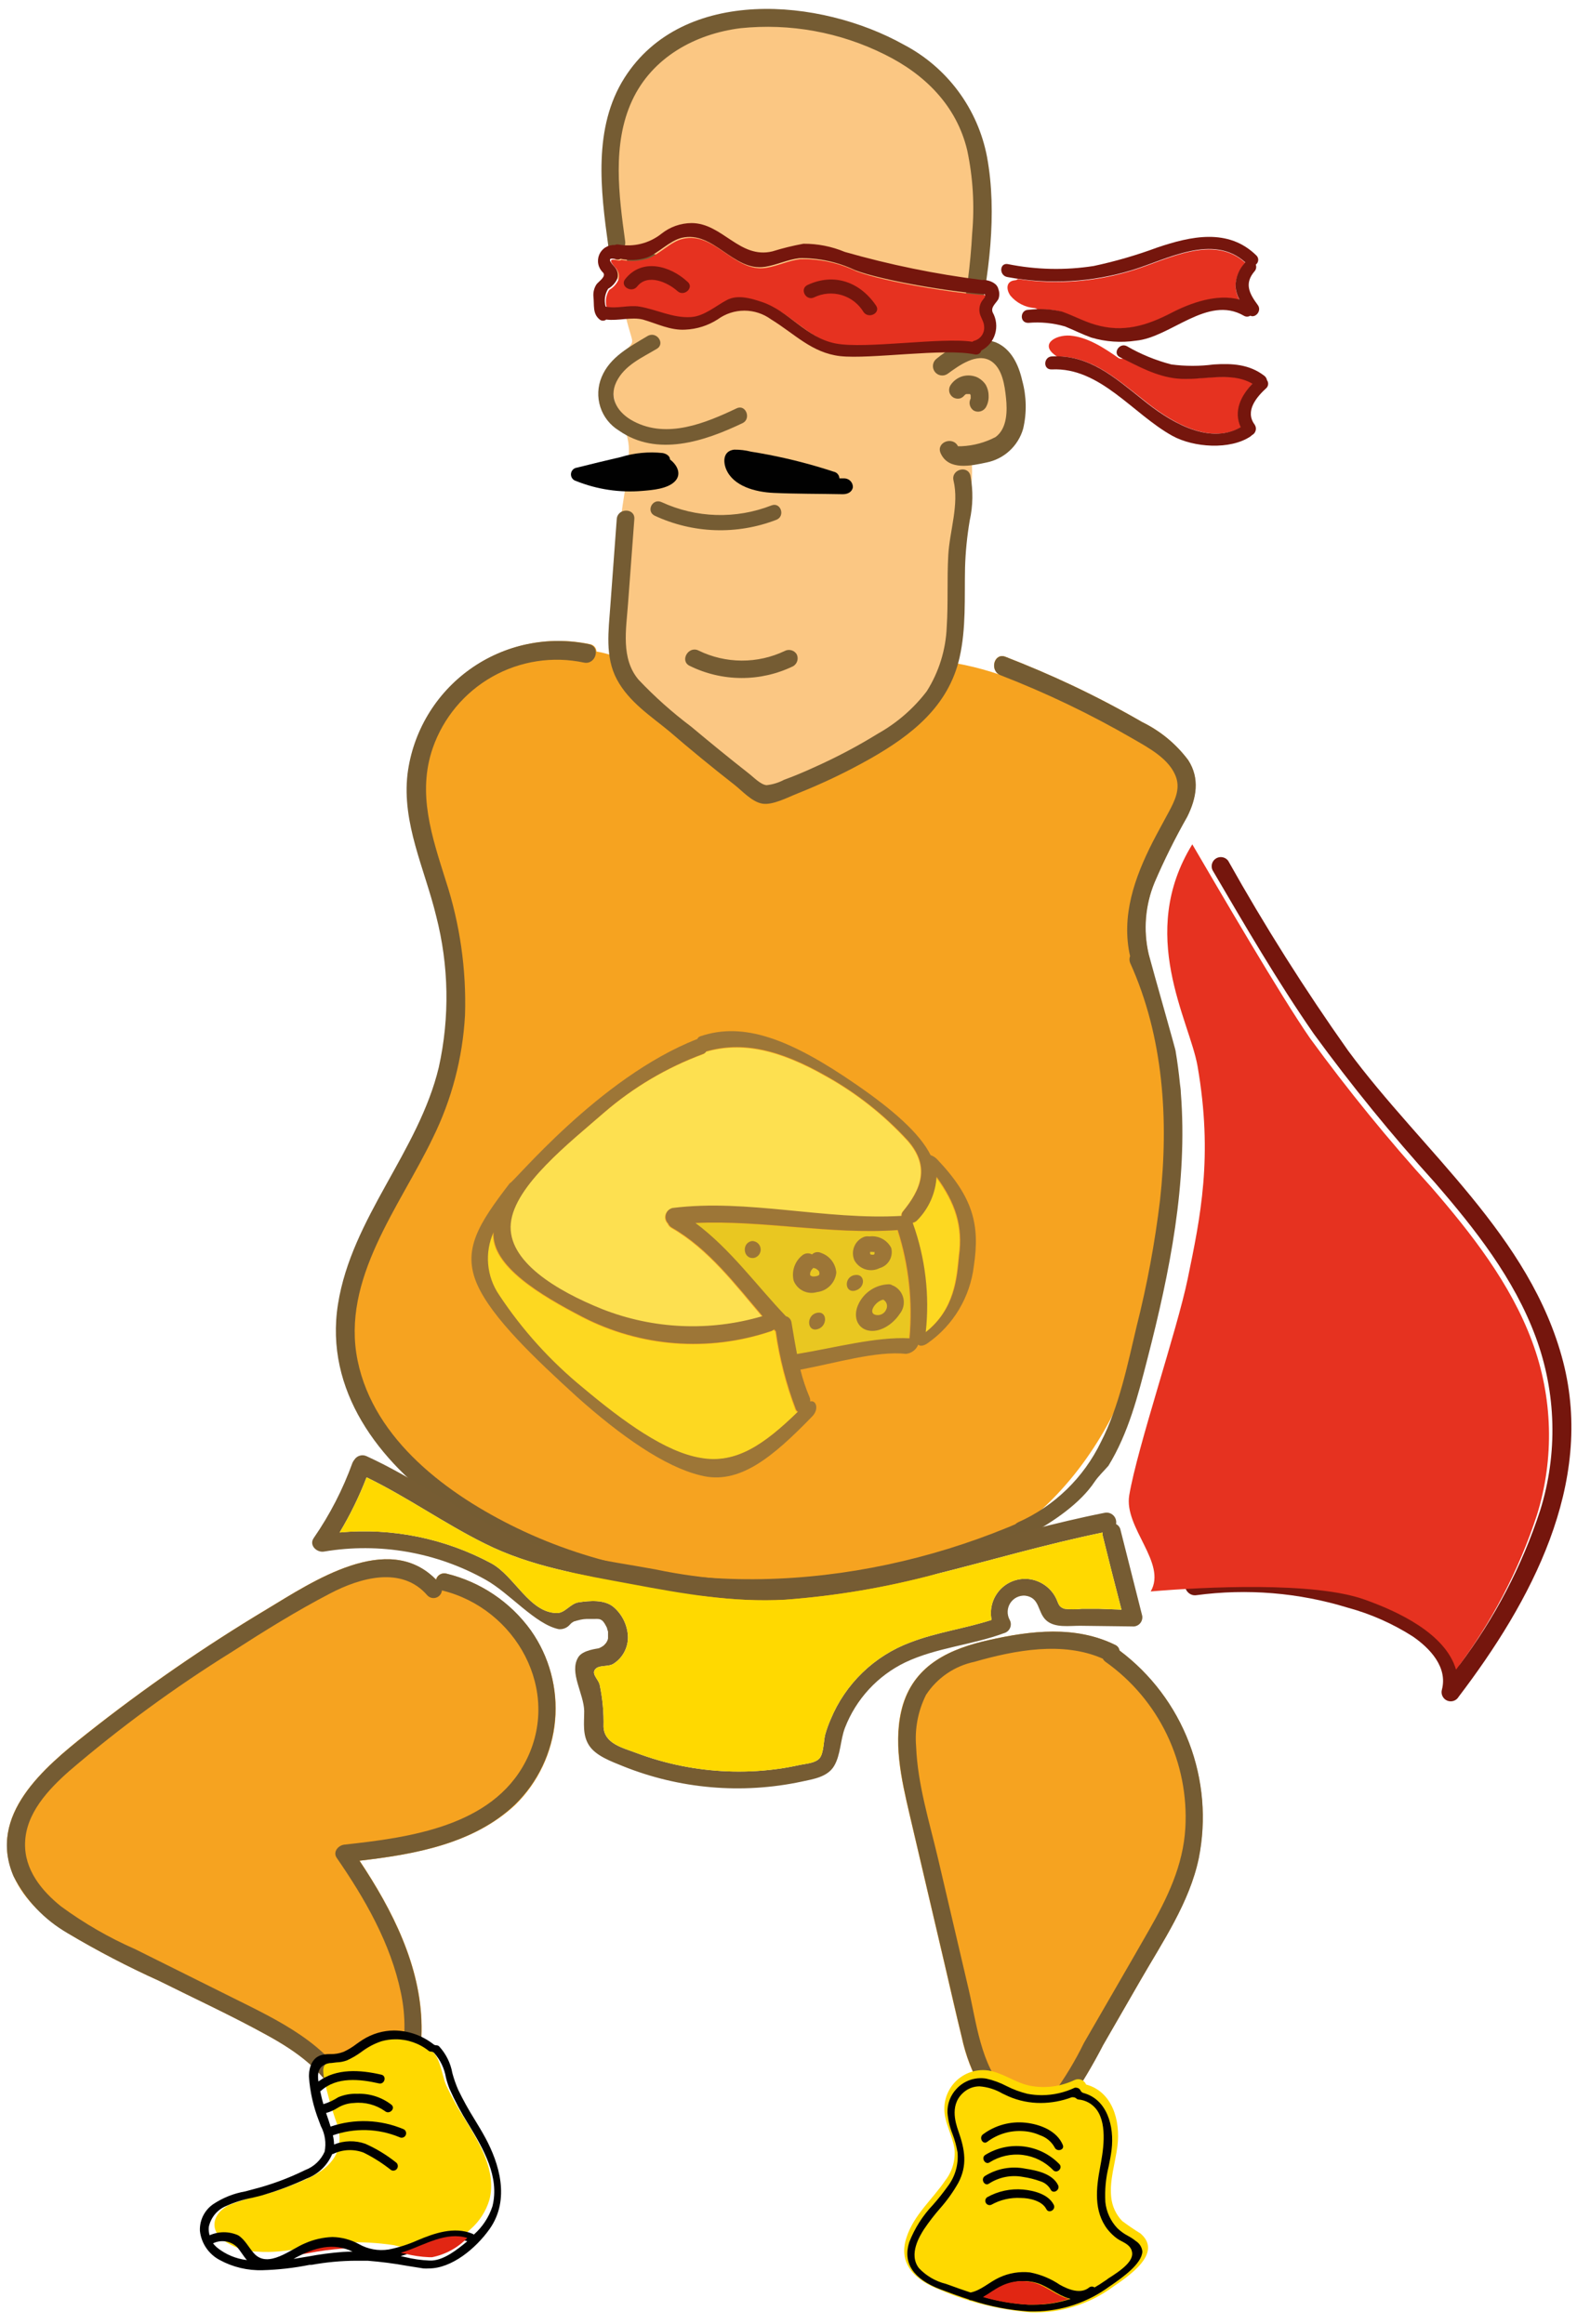 <svg width="133" height="196" viewBox="0 0 133 196" fill="none" xmlns="http://www.w3.org/2000/svg">
<path d="M28.931 189.624C27.943 189.697 26.959 189.829 25.987 190.019L24.758 190.22L24.966 190.104C26.512 189.283 28.112 188.81 29.735 189.608L28.931 189.624Z" fill="#E12613"/>
<path d="M96.862 80.448C96.396 78.431 96.572 76.318 97.364 74.405C98.172 72.508 99.091 70.661 100.115 68.873C100.888 67.324 101.197 65.658 100.2 64.1C99.183 62.742 97.859 61.645 96.336 60.901C94.409 59.785 92.441 58.752 90.432 57.801C88.577 56.926 86.699 56.128 84.79 55.384C83.863 55.028 83.446 56.469 84.296 56.887C82.389 56.238 80.412 55.817 78.407 55.632C76.004 55.469 73.77 56.128 71.452 56.694C66.594 57.6 61.625 57.749 56.722 57.135C55.421 56.838 54.158 56.394 52.958 55.81C52.12 55.398 51.227 55.106 50.307 54.943C50.3 54.789 50.24 54.644 50.137 54.531C50.034 54.418 49.895 54.344 49.743 54.323C48.015 53.959 46.23 53.958 44.502 54.32C42.773 54.682 41.138 55.399 39.699 56.426C38.261 57.453 37.05 58.768 36.144 60.288C35.238 61.807 34.656 63.498 34.434 65.255C33.931 69.431 35.887 73.274 36.845 77.241C37.923 81.417 38 85.79 37.069 90.002C35.369 97.106 29.727 102.685 28.568 109.968C27.409 117.251 32.03 123.271 37.68 127.222C49.952 135.807 67.047 138 80.393 132.134C105.517 121.163 97.395 82.478 96.862 80.448Z" fill="#F6A320"/>
<path d="M44.758 137.495C43.029 135.097 40.502 133.399 37.633 132.706C37.45 132.659 37.255 132.686 37.092 132.782C36.928 132.878 36.809 133.035 36.76 133.218C32.718 129.073 26.327 133.404 22.501 135.705C17.214 138.875 12.136 142.385 7.3 146.211C3.714 149.055 -1.085 153.076 1.156 158.228C2.053 160.297 3.861 161.823 5.708 163.024C8.206 164.513 10.786 165.858 13.436 167.053C16.466 168.564 19.549 169.989 22.517 171.624C24.99 172.98 27.517 174.723 28.614 177.435C28.66 177.544 28.729 177.641 28.817 177.719C28.906 177.797 29.011 177.853 29.124 177.884C29.398 178.183 29.73 178.422 30.099 178.587C30.469 178.751 30.868 178.838 31.272 178.842C31.676 178.845 32.077 178.766 32.45 178.608C32.822 178.45 33.158 178.217 33.437 177.923C35.183 176.242 35.585 173.166 35.562 170.865C35.508 165.798 33.089 161.056 30.33 156.919C34.967 156.384 39.944 155.501 43.468 152.2C45.395 150.305 46.584 147.782 46.821 145.086C47.058 142.39 46.326 139.698 44.758 137.495Z" fill="#F6A320"/>
<path d="M94.404 139.191C94.388 139.087 94.345 138.989 94.28 138.906C94.215 138.824 94.13 138.759 94.034 138.718C90.68 137.068 86.931 137.517 83.4 138.308C80.177 139.028 77.217 140.33 76.151 143.731C75.246 146.745 76.011 150.046 76.707 153.029L79.651 165.604C80.13 167.664 80.594 169.725 81.104 171.802C81.427 173.326 81.985 174.789 82.758 176.141C83.517 177.477 84.751 178.479 86.213 178.945C86.937 179.112 87.696 179.053 88.386 178.776C89.077 178.499 89.666 178.017 90.077 177.396C91.163 175.818 92.146 174.172 93.021 172.468C94.08 170.647 95.131 168.819 96.182 166.998C98.06 163.736 100.316 160.443 101.089 156.709C101.741 153.454 101.459 150.081 100.276 146.98C99.093 143.879 97.057 141.179 94.404 139.191V139.191Z" fill="#F6A320"/>
<path d="M92.309 124.974C92.642 124.478 93.082 124.075 93.484 123.61C95.177 120.844 95.973 117.699 96.776 114.576C98.654 107.286 100.185 99.731 99.589 92.162C99.589 91.906 99.543 91.658 99.512 91.387C99.419 90.465 99.303 89.558 99.149 88.652C99.234 88.807 97.24 81.842 96.877 80.455C96.411 78.437 96.587 76.324 97.379 74.411C98.194 72.518 99.112 70.671 100.13 68.879C100.903 67.33 101.22 65.664 100.215 64.107C99.199 62.748 97.874 61.651 96.351 60.907C94.419 59.791 92.449 58.758 90.439 57.808C88.592 56.932 86.707 56.134 84.798 55.391C83.847 55.019 83.43 56.56 84.373 56.94C88.231 58.434 91.967 60.226 95.548 62.301C96.885 63.076 98.685 64.022 99.203 65.594C99.528 66.594 99.072 67.531 98.608 68.407C98.144 69.282 97.673 70.119 97.225 70.987C95.679 74.024 94.543 77.255 95.308 80.633C95.239 80.812 95.239 81.011 95.308 81.191C98.136 87.436 98.577 94.455 97.835 101.204C97.404 104.796 96.743 108.357 95.857 111.865C95.084 115.126 94.388 118.613 92.843 121.619C91.39 124.62 88.927 127.011 85.887 128.368C85.79 128.411 85.701 128.472 85.625 128.546C85.4 128.639 85.184 128.739 84.96 128.825C71.984 134.14 56.466 135.085 43.622 128.879C37.81 126.066 31.535 121.464 30.16 114.739C28.753 107.867 33.715 101.777 36.505 95.958C38.096 92.735 39.018 89.221 39.217 85.63C39.342 81.767 38.79 77.913 37.587 74.241C36.427 70.545 35.175 66.919 36.497 63.084C37.386 60.533 39.172 58.394 41.52 57.067C43.869 55.741 46.619 55.318 49.256 55.879C50.253 56.08 50.686 54.546 49.681 54.329C47.953 53.966 46.168 53.966 44.44 54.328C42.712 54.691 41.077 55.408 39.639 56.435C38.201 57.462 36.991 58.776 36.084 60.295C35.177 61.815 34.594 63.505 34.371 65.261C33.877 69.437 35.824 73.28 36.783 77.247C37.861 81.423 37.938 85.796 37.007 90.008C35.307 97.113 29.665 102.691 28.506 109.974C27.347 117.257 31.96 123.277 37.61 127.229C49.89 135.813 66.374 136.433 80.331 132.141C83.391 131.234 89.921 128.546 92.309 124.974Z" fill="#755C33"/>
<path d="M44.774 137.495C43.046 135.099 40.522 133.401 37.656 132.706C37.565 132.682 37.47 132.676 37.377 132.688C37.284 132.701 37.194 132.732 37.113 132.779C37.032 132.827 36.961 132.89 36.904 132.965C36.847 133.041 36.806 133.127 36.783 133.218C32.733 129.073 26.342 133.404 22.517 135.705C17.23 138.873 12.155 142.383 7.323 146.211C3.729 149.055 -1.07 153.076 1.141 158.228C2.162 160.235 3.743 161.902 5.692 163.024C8.191 164.511 10.771 165.856 13.421 167.053C16.45 168.564 19.541 169.989 22.501 171.624C24.974 172.98 27.501 174.723 28.606 177.435C28.651 177.543 28.719 177.639 28.806 177.717C28.893 177.795 28.997 177.852 29.109 177.884C29.383 178.183 29.715 178.422 30.085 178.587C30.456 178.752 30.855 178.839 31.26 178.842C31.665 178.846 32.067 178.766 32.44 178.608C32.813 178.45 33.149 178.217 33.429 177.923C35.175 176.242 35.577 173.166 35.546 170.865C35.492 165.798 33.073 161.056 30.314 156.919C34.951 156.384 39.928 155.501 43.413 152.2C45.352 150.314 46.554 147.796 46.803 145.099C47.052 142.403 46.333 139.706 44.774 137.495V137.495ZM29.039 155.563C28.537 155.617 28.05 156.167 28.398 156.678C30.778 160.126 32.942 163.884 33.807 168.037C34.238 170.049 34.212 172.133 33.73 174.134C33.555 175.153 33.1 176.103 32.416 176.877C31.875 177.388 30.554 177.745 30.175 176.815C30.136 176.714 30.075 176.623 29.998 176.547C29.921 176.471 29.828 176.412 29.727 176.374C27.748 172.368 23.459 170.384 19.619 168.471L11.419 164.388C9.201 163.415 7.097 162.202 5.144 160.769C3.498 159.445 2.052 157.67 2.114 155.431C2.176 152.921 4.077 150.914 5.847 149.349C10.145 145.668 14.715 142.319 19.518 139.331C22.238 137.58 25.005 135.852 27.872 134.365C30.384 133.055 33.892 132.04 36.049 134.551C36.143 134.649 36.263 134.718 36.396 134.75C36.528 134.782 36.667 134.775 36.796 134.73C36.924 134.686 37.037 134.605 37.121 134.497C37.205 134.39 37.257 134.26 37.27 134.124C43.506 135.635 47.417 142.593 44.325 148.559C41.481 154.036 34.511 154.966 29.039 155.563Z" fill="#755C33"/>
<path d="M94.42 139.191C94.403 139.088 94.361 138.991 94.298 138.909C94.234 138.826 94.151 138.761 94.056 138.718C90.695 137.068 86.947 137.517 83.415 138.308C80.2 139.028 77.232 140.33 76.174 143.731C75.262 146.745 76.027 150.046 76.722 153.029L79.667 165.604C80.154 167.664 80.609 169.725 81.12 171.802C81.445 173.326 82.006 174.79 82.781 176.141C83.535 177.478 84.767 178.481 86.228 178.945C86.953 179.11 87.71 179.049 88.4 178.772C89.09 178.496 89.68 178.016 90.092 177.396C91.175 175.817 92.159 174.171 93.037 172.468L96.189 166.998C98.067 163.736 100.324 160.443 101.105 156.709C101.755 153.454 101.473 150.081 100.29 146.98C99.107 143.88 97.071 141.179 94.42 139.191V139.191ZM96.893 162.791C95.077 165.968 93.237 169.129 91.414 172.29C90.669 173.819 89.787 175.276 88.778 176.644C87.573 178.039 85.973 177.558 84.814 176.357C82.712 174.18 82.348 170.531 81.684 167.726L79.118 156.763C78.392 153.664 77.387 150.487 77.263 147.287C77.136 145.787 77.425 144.28 78.098 142.933C78.563 142.222 79.164 141.61 79.865 141.131C80.567 140.652 81.355 140.317 82.186 140.144C85.579 139.168 89.651 138.393 93.005 139.88C93.063 139.989 93.145 140.082 93.245 140.152C95.457 141.722 97.234 143.83 98.41 146.277C99.586 148.725 100.122 151.432 99.969 154.144C99.791 157.321 98.446 160.079 96.893 162.791Z" fill="#755C33"/>
<path d="M37.624 175.84C37.253 174.941 37.168 173.624 36.426 172.958C36.267 172.953 36.113 172.899 35.986 172.803C35.484 172.397 34.893 172.115 34.262 171.981C33.631 171.846 32.977 171.862 32.354 172.028C31.264 172.338 30.499 173.221 29.463 173.64C28.959 173.78 28.441 173.864 27.918 173.888C27.083 174.027 27.238 174.662 27.354 175.391C27.627 176.658 27.985 177.906 28.428 179.125C29.123 181.302 28.011 182.736 26.109 183.642C24.959 184.182 23.771 184.635 22.554 184.998C21.456 185.228 20.379 185.547 19.332 185.951C18.103 186.548 17.57 187.826 18.721 188.833C19.586 189.496 20.639 189.865 21.727 189.887C24.208 190.073 26.619 189.236 29.077 189.112C30.454 189.059 31.833 189.134 33.196 189.337C34.306 189.61 35.44 189.779 36.581 189.84C37.64 189.778 38.899 188.702 39.672 188.004C40.435 187.341 40.993 186.472 41.28 185.502C41.89 183.123 40.461 180.791 39.286 178.838C38.66 177.881 38.105 176.879 37.624 175.84V175.84Z" fill="#FFD900"/>
<path d="M96.182 188.352C95.65 188.027 95.134 187.675 94.636 187.298C94.116 186.754 93.792 186.05 93.717 185.299C93.562 183.85 94.064 182.409 94.242 180.984C94.513 178.83 93.809 176.389 91.599 175.793C91.562 175.702 91.507 175.619 91.438 175.551C91.368 175.482 91.285 175.428 91.194 175.392C91.103 175.357 91.005 175.34 90.908 175.344C90.81 175.347 90.714 175.371 90.626 175.413C89.452 175.972 88.13 176.14 86.854 175.893C85.633 175.645 84.613 174.824 83.384 174.615C82.921 174.544 82.447 174.576 81.997 174.706C81.546 174.836 81.129 175.062 80.774 175.369C80.418 175.676 80.134 176.056 79.939 176.483C79.743 176.911 79.643 177.376 79.644 177.846C79.644 179.039 80.332 180.069 80.502 181.232C80.588 182.179 80.311 183.123 79.729 183.874C78.639 185.485 77.063 186.787 76.452 188.693C75.679 191.017 77.333 192.358 79.288 193.109C81.714 194.152 84.293 194.793 86.924 195.007C89.418 195.089 91.868 194.328 93.879 192.846C95.115 191.986 98.137 190.025 96.182 188.352Z" fill="#FFD900"/>
<path d="M40.941 180.301C40.647 179.759 40.33 179.232 40.006 178.705C39.508 177.909 39.054 177.087 38.645 176.242C38.446 175.784 38.281 175.313 38.151 174.831C38.002 173.985 37.613 173.2 37.03 172.569C36.966 172.513 36.884 172.482 36.798 172.484C36.715 172.486 36.633 172.458 36.566 172.406C35.618 171.66 34.45 171.248 33.243 171.236C32.307 171.241 31.392 171.51 30.6 172.011C30.423 172.12 30.253 172.244 30.075 172.368C29.738 172.63 29.372 172.853 28.985 173.034C28.621 173.174 28.232 173.24 27.841 173.228C27.608 173.222 27.374 173.246 27.146 173.297C26.11 173.569 26.049 174.769 26.056 175.134C26.145 176.42 26.432 177.685 26.906 178.884L27.061 179.302C27.412 179.962 27.524 180.723 27.378 181.456C27.221 181.811 26.996 182.13 26.714 182.396C26.433 182.662 26.102 182.87 25.739 183.005C24.312 183.709 22.815 184.259 21.273 184.648L20.701 184.803C19.726 184.97 18.797 185.339 17.973 185.888C17.613 186.138 17.323 186.475 17.128 186.868C16.934 187.261 16.841 187.696 16.86 188.134C16.916 188.647 17.096 189.137 17.384 189.564C17.672 189.991 18.06 190.34 18.514 190.583C19.63 191.194 20.89 191.493 22.161 191.451C23.488 191.413 24.809 191.263 26.11 191.001H26.28C27.507 190.778 28.751 190.661 29.998 190.653C30.33 190.653 30.662 190.653 31.002 190.653C32.122 190.741 33.236 190.886 34.341 191.086L35.709 191.303C35.863 191.315 36.018 191.315 36.172 191.303C38.089 191.303 40.121 189.63 41.296 187.972C43.058 185.469 42.077 182.409 40.941 180.301ZM18.297 189.537C18.177 189.43 18.066 189.314 17.965 189.188C18.292 189.027 18.66 188.97 19.02 189.024C19.381 189.078 19.716 189.24 19.982 189.49C20.299 189.839 20.523 190.265 20.824 190.598C19.899 190.49 19.023 190.122 18.297 189.537V189.537ZM28.931 189.909C27.943 189.983 26.96 190.113 25.987 190.296L24.758 190.498L24.966 190.381C26.512 189.56 28.112 189.095 29.735 189.885C29.464 189.885 29.202 189.893 28.931 189.909ZM36.435 190.637H36.211C35.518 190.608 34.829 190.509 34.155 190.343L33.792 190.265L34.209 190.133C35.863 189.56 37.633 188.468 39.41 189.01C38.529 189.754 37.455 190.575 36.435 190.637ZM39.959 188.452C39.927 188.418 39.887 188.391 39.843 188.375C38.298 187.747 36.636 188.328 35.206 188.933C34.426 189.282 33.61 189.542 32.772 189.707C31.91 189.843 31.027 189.682 30.268 189.25C29.583 188.874 28.816 188.669 28.035 188.654C27.235 188.682 26.448 188.863 25.716 189.188C24.526 189.676 22.625 191.327 21.442 190.056C20.971 189.545 20.67 188.871 20.082 188.506C19.704 188.338 19.295 188.251 18.881 188.251C18.467 188.251 18.057 188.338 17.679 188.506C17.609 188.281 17.586 188.044 17.609 187.809C17.69 187.419 17.865 187.053 18.118 186.746C18.371 186.438 18.695 186.197 19.062 186.043C19.758 185.73 20.486 185.499 21.234 185.353C21.605 185.268 22.007 185.175 22.339 185.066C23.537 184.708 24.707 184.263 25.84 183.734C26.325 183.555 26.769 183.279 27.144 182.922C27.519 182.565 27.817 182.134 28.019 181.657H28.073C28.474 181.462 28.91 181.35 29.355 181.328C29.8 181.307 30.245 181.377 30.662 181.533C31.485 181.94 32.262 182.433 32.981 183.005C33.024 183.03 33.071 183.047 33.121 183.053C33.17 183.06 33.22 183.056 33.269 183.043C33.316 183.03 33.362 183.008 33.401 182.978C33.441 182.947 33.474 182.909 33.498 182.866C33.55 182.778 33.565 182.674 33.54 182.576C33.516 182.477 33.453 182.392 33.367 182.339C32.583 181.716 31.724 181.195 30.809 180.79C29.952 180.488 29.015 180.51 28.174 180.852C28.169 180.59 28.135 180.331 28.073 180.077C29.899 179.437 31.896 179.492 33.684 180.232C33.772 180.28 33.874 180.293 33.971 180.267C34.067 180.241 34.15 180.178 34.202 180.092C34.227 180.049 34.243 180.001 34.249 179.952C34.256 179.902 34.252 179.852 34.24 179.804C34.227 179.756 34.204 179.71 34.174 179.671C34.144 179.631 34.106 179.598 34.063 179.573C32.1 178.735 29.899 178.653 27.88 179.341C27.834 179.186 27.78 179.031 27.733 178.876L27.501 178.194C27.837 178.103 28.158 177.962 28.452 177.776C28.873 177.513 29.355 177.366 29.851 177.35C30.778 177.255 31.709 177.5 32.471 178.039C32.842 178.357 33.39 177.814 33.012 177.497C32.188 176.86 31.168 176.534 30.129 176.575C29.584 176.552 29.04 176.65 28.537 176.861C28.145 177.112 27.721 177.31 27.277 177.45C27.169 177.094 27.084 176.73 27.007 176.358C27.034 176.345 27.06 176.33 27.084 176.311C28.413 175.118 30.353 175.335 31.961 175.699C32.44 175.808 32.641 175.072 32.161 174.963C30.384 174.552 28.382 174.413 26.852 175.536C26.767 174.917 26.79 174.165 27.795 173.987C27.996 173.987 28.189 173.94 28.382 173.925C28.678 173.918 28.97 173.863 29.248 173.762C29.674 173.57 30.078 173.334 30.454 173.057C30.974 172.659 31.556 172.35 32.177 172.143C32.562 172.034 32.96 171.979 33.359 171.98C34.372 171.976 35.356 172.318 36.149 172.949C36.21 172.998 36.287 173.023 36.366 173.018C36.455 173.023 36.54 173.058 36.605 173.119C37.131 173.707 37.479 174.432 37.61 175.211C37.687 175.527 37.785 175.838 37.904 176.141C38.359 177.169 38.889 178.164 39.488 179.116L39.542 179.201C40.717 181.146 42.169 183.571 41.528 186.074C41.226 186.993 40.684 187.814 39.959 188.452V188.452Z" fill="#010101"/>
<path d="M95.795 188.995C95.595 188.833 95.38 188.691 95.153 188.569C94.82 188.396 94.513 188.177 94.242 187.918C93.665 187.313 93.306 186.534 93.222 185.702C93.164 184.686 93.26 183.667 93.507 182.68C93.6 182.223 93.693 181.75 93.747 181.301C93.994 179.294 93.361 177.04 91.367 176.505C91.317 176.49 91.271 176.465 91.231 176.432C91.191 176.399 91.159 176.358 91.135 176.311C91.106 176.243 91.06 176.183 91 176.139C90.94 176.095 90.869 176.069 90.795 176.064C90.744 176.054 90.691 176.054 90.64 176.064C89.772 176.473 88.825 176.687 87.866 176.691C87.456 176.691 87.047 176.652 86.645 176.575C86.031 176.424 85.438 176.203 84.875 175.916C84.34 175.636 83.771 175.428 83.183 175.296C82.728 175.22 82.26 175.257 81.823 175.406C81.386 175.555 80.993 175.81 80.679 176.149C80.422 176.416 80.222 176.732 80.089 177.078C79.957 177.424 79.894 177.793 79.906 178.163C79.955 178.781 80.099 179.387 80.331 179.961C80.522 180.462 80.665 180.981 80.756 181.51C80.85 182.546 80.549 183.579 79.914 184.4C79.528 184.938 79.115 185.455 78.677 185.95C77.815 186.856 77.138 187.922 76.683 189.088C76.127 190.831 77.008 192.187 79.303 193.062C80.076 193.349 80.849 193.643 81.699 193.914C81.766 193.969 81.852 193.996 81.938 193.992C83.519 194.516 85.161 194.831 86.823 194.929H87.271C89.539 194.906 91.742 194.169 93.569 192.822L93.755 192.698C94.643 192.078 96.297 190.924 96.344 189.878C96.326 189.698 96.267 189.525 96.172 189.372C96.077 189.219 95.948 189.09 95.795 188.995V188.995ZM87.194 194.356H86.753C85.478 194.285 84.216 194.069 82.989 193.713C83.499 193.426 83.971 193.054 84.535 192.799C85.46 192.333 86.529 192.244 87.518 192.551C88.438 192.861 89.18 193.543 90.115 193.822L90.293 193.868C89.3 194.197 88.262 194.362 87.217 194.356H87.194ZM93.422 192.194L93.129 192.388C92.865 192.575 92.591 192.748 92.309 192.907C92.245 192.858 92.166 192.832 92.085 192.832C92.004 192.832 91.926 192.858 91.861 192.907C91.135 193.504 90.099 193.078 89.388 192.683C88.626 192.166 87.766 191.81 86.861 191.637C85.975 191.543 85.08 191.693 84.272 192.071C83.445 192.45 82.727 193.163 81.853 193.333C81.243 193.132 80.648 192.923 80.084 192.714L79.775 192.605C78.906 192.392 78.117 191.932 77.502 191.28C76.591 190.103 77.595 188.53 77.92 188.011C78.334 187.397 78.785 186.81 79.272 186.252C79.862 185.588 80.38 184.863 80.818 184.09C81.591 182.626 81.397 181.324 80.818 179.697C80.578 178.992 80.045 177.373 81.397 176.35C81.748 176.088 82.174 175.947 82.611 175.947C83.286 175.999 83.941 176.203 84.527 176.544L85.053 176.792C85.912 177.163 86.838 177.353 87.773 177.35C88.665 177.346 89.55 177.184 90.385 176.869C90.426 176.862 90.468 176.862 90.509 176.869C90.599 176.869 90.686 176.899 90.756 176.954C90.807 177.01 90.875 177.045 90.949 177.055C91.254 177.081 91.549 177.172 91.816 177.321C92.082 177.471 92.314 177.676 92.495 177.923C93.453 179.24 92.997 181.619 92.781 182.765C92.456 184.493 92.209 186.469 93.415 188.018C93.649 188.312 93.922 188.573 94.226 188.793C94.333 188.864 94.444 188.929 94.558 188.987C94.898 189.165 95.331 189.382 95.447 189.816C95.718 190.637 94.597 191.443 93.399 192.194H93.422Z" fill="#010101"/>
<path d="M88.871 185.936C88.415 185.037 87.194 184.735 86.281 184.649C85.229 184.556 84.174 184.783 83.252 185.3C83.178 185.353 83.126 185.431 83.106 185.52C83.087 185.609 83.101 185.702 83.147 185.781C83.192 185.86 83.266 185.919 83.353 185.946C83.439 185.973 83.533 185.967 83.615 185.928C84.376 185.504 85.243 185.308 86.111 185.362C86.815 185.362 87.897 185.602 88.244 186.3C88.453 186.718 89.079 186.346 88.871 185.936Z" fill="#010101"/>
<path d="M89.234 184.277C88.755 183.308 87.441 183.037 86.475 182.89C85.296 182.651 84.07 182.876 83.052 183.518C82.673 183.789 83.052 184.416 83.415 184.145C84.264 183.597 85.29 183.397 86.282 183.587C86.778 183.658 87.265 183.78 87.735 183.951C88.106 184.061 88.419 184.311 88.608 184.649C88.809 185.067 89.435 184.695 89.234 184.277Z" fill="#010101"/>
<path d="M89.342 182.503C88.543 181.683 87.49 181.16 86.355 181.019C85.221 180.878 84.072 181.128 83.098 181.728C82.704 181.976 83.098 182.604 83.461 182.356C84.295 181.833 85.282 181.612 86.259 181.732C87.235 181.852 88.141 182.305 88.824 183.015C89.149 183.348 89.667 182.836 89.342 182.503Z" fill="#010101"/>
<path d="M89.635 180.89C89.133 179.689 87.719 179.147 86.505 179.015C85.222 178.874 83.932 179.225 82.897 179.999C82.533 180.278 82.897 180.906 83.26 180.627C84.111 179.982 85.162 179.661 86.227 179.72C86.739 179.742 87.243 179.86 87.711 180.069C88.232 180.243 88.67 180.605 88.94 181.084C89.118 181.51 89.813 181.324 89.635 180.89Z" fill="#010101"/>
<path d="M36.434 190.358H36.21C35.516 190.33 34.827 190.229 34.154 190.056L33.791 189.986L34.208 189.854C35.862 189.281 37.632 188.188 39.409 188.731C38.606 189.565 37.568 190.133 36.434 190.358Z" fill="#E12613"/>
<path d="M87.093 194.356H86.652C85.38 194.286 84.12 194.07 82.897 193.713C83.406 193.426 83.878 193.055 84.403 192.799C85.328 192.333 86.398 192.244 87.386 192.551C88.306 192.861 89.056 193.543 89.991 193.822L90.169 193.868C89.177 194.197 88.138 194.362 87.093 194.356Z" fill="#E12613"/>
<path d="M82.579 28.544C83.352 24.67 83.074 15.373 82.061 12.01C81.567 10.337 79.156 7.152 77.803 6.075C72.123 1.574 65.74 0.319 58.274 2.697C49.974 5.347 51.203 15.164 51.319 16.217C51.512 18.27 51.682 20.331 51.945 22.377C52.2 24.38 52.624 26.357 53.212 28.288C53.382 28.862 53.367 28.908 52.98 29.334C52.718 29.625 52.49 29.945 52.3 30.287C51.906 31.024 51.697 31.846 51.69 32.682C51.69 34.557 53.034 36.06 53.042 37.935C53.042 40.019 52.493 42.149 52.316 44.226C52.115 46.55 52.014 48.921 51.953 51.269C51.782 53.337 52.31 55.403 53.452 57.134C54.839 58.924 56.452 60.525 58.251 61.899C60.059 63.41 61.891 64.897 63.715 66.393C63.606 66.974 64.171 67.632 64.758 67.167C66.226 66.076 67.825 65.176 69.519 64.487C71.064 63.882 72.61 63.41 74.063 62.782C76.574 61.713 79.016 60.008 79.959 57.32C81.057 54.174 81.064 44.846 81.505 43.188C81.931 41.699 82.075 40.143 81.93 38.601C82.83 38.574 83.697 38.251 84.395 37.681C85.094 37.111 85.585 36.326 85.794 35.448C86.691 32.62 85.292 29.273 82.579 28.544Z" fill="#FBC783"/>
<path d="M67.186 55.165C67.081 55.002 66.918 54.885 66.731 54.836C66.543 54.787 66.344 54.811 66.173 54.902C65.038 55.441 63.797 55.717 62.541 55.71C61.285 55.704 60.046 55.414 58.916 54.863C58.066 54.437 57.317 55.715 58.144 56.142C59.504 56.817 61 57.171 62.517 57.178C64.035 57.185 65.534 56.843 66.9 56.18C67.066 56.078 67.189 55.917 67.242 55.729C67.295 55.541 67.275 55.34 67.186 55.165Z" fill="#755C33"/>
<path d="M62.13 34.434C59.487 35.689 56.273 37.021 53.444 35.534C52.161 34.867 51.295 33.628 51.983 32.21C52.671 30.792 54.147 30.165 55.376 29.428C56.149 28.994 55.376 27.879 54.603 28.344C53.104 29.242 51.435 30.11 50.739 31.799C50.403 32.599 50.364 33.493 50.629 34.319C50.894 35.145 51.446 35.848 52.184 36.301C55.415 38.571 59.418 37.215 62.633 35.681C63.375 35.317 62.903 34.069 62.13 34.434Z" fill="#755C33"/>
<path d="M65.067 42.622C63.582 43.203 61.996 43.478 60.402 43.43C58.809 43.382 57.241 43.012 55.794 42.344C55.021 41.995 54.464 43.118 55.214 43.49C56.813 44.235 58.544 44.65 60.306 44.71C62.068 44.77 63.824 44.474 65.469 43.839C66.258 43.537 65.848 42.32 65.067 42.622Z" fill="#755C33"/>
<path d="M71.644 25.865C71.352 25.261 70.913 24.741 70.369 24.35C69.825 23.96 69.192 23.712 68.528 23.629C67.864 23.546 67.19 23.63 66.567 23.874C65.944 24.119 65.391 24.515 64.959 25.028C64.826 25.19 64.763 25.399 64.783 25.608C64.803 25.817 64.906 26.01 65.067 26.144C65.23 26.277 65.438 26.341 65.646 26.32C65.855 26.3 66.047 26.197 66.18 26.035C66.451 25.731 66.79 25.498 67.17 25.353C67.282 25.307 67.398 25.27 67.517 25.245H67.718C67.839 25.237 67.961 25.237 68.082 25.245V25.245H68.282C68.384 25.258 68.485 25.279 68.584 25.307C68.584 25.307 68.692 25.307 68.715 25.307H68.793L69.109 25.454L69.279 25.547L69.558 25.756L69.697 25.888L69.766 25.958C69.712 25.903 69.851 26.058 69.844 26.058L69.936 26.182L70.029 26.306C70.029 26.306 70.153 26.523 70.083 26.391C70.118 26.49 70.173 26.581 70.244 26.657C70.315 26.734 70.4 26.796 70.496 26.838C70.591 26.881 70.694 26.904 70.799 26.906C70.903 26.908 71.007 26.888 71.103 26.849C71.205 26.822 71.3 26.775 71.382 26.71C71.465 26.646 71.534 26.565 71.585 26.473C71.635 26.381 71.666 26.28 71.677 26.175C71.687 26.07 71.676 25.965 71.644 25.865Z" fill="#755C33"/>
<path d="M57.077 22.873C56.708 22.298 56.178 21.845 55.555 21.569C54.931 21.294 54.24 21.208 53.568 21.323C53.465 21.332 53.364 21.363 53.272 21.412C53.181 21.461 53.1 21.529 53.035 21.61C52.969 21.689 52.919 21.78 52.888 21.879C52.858 21.977 52.847 22.081 52.857 22.183C52.864 22.288 52.892 22.39 52.939 22.484C52.986 22.577 53.052 22.66 53.132 22.728C53.212 22.795 53.305 22.845 53.405 22.876C53.506 22.906 53.611 22.915 53.715 22.904C53.868 22.875 54.023 22.862 54.179 22.865C54.364 22.88 54.547 22.911 54.727 22.958C54.833 22.995 54.936 23.039 55.036 23.09L55.191 23.183C55.227 23.201 55.261 23.225 55.291 23.252C55.354 23.297 55.413 23.346 55.469 23.4L55.531 23.454C55.626 23.57 55.714 23.691 55.794 23.818C55.916 23.989 56.1 24.104 56.307 24.138C56.513 24.172 56.725 24.122 56.895 24C57.065 23.878 57.18 23.693 57.214 23.486C57.248 23.279 57.199 23.066 57.077 22.896V22.873Z" fill="#755C33"/>
<path d="M86.212 32.1C85.918 30.791 85.3 29.419 83.978 28.869C83.844 28.823 83.707 28.785 83.569 28.753V28.668L83.314 28.606C82.874 28.525 82.424 28.525 81.984 28.606V28.683C80.894 28.981 79.879 29.509 79.009 30.233C78.839 30.355 78.724 30.54 78.69 30.747C78.656 30.954 78.706 31.166 78.828 31.337C78.949 31.508 79.134 31.622 79.341 31.657C79.547 31.691 79.759 31.641 79.929 31.519C80.864 30.837 82.402 29.691 83.592 30.457C84.542 31.077 84.736 32.519 84.844 33.557C84.952 34.595 84.968 36.121 83.963 36.857C83.078 37.322 82.102 37.586 81.103 37.632H80.887H80.794C80.354 36.757 78.916 37.299 79.334 38.229C80.006 39.709 81.899 39.282 83.198 39.004C83.924 38.86 84.597 38.519 85.142 38.017C85.687 37.516 86.084 36.873 86.289 36.16C86.604 34.822 86.577 33.425 86.212 32.1V32.1Z" fill="#755C33"/>
<path d="M56.505 38.748C56.505 38.477 56.234 38.268 55.886 38.206C54.696 38.079 53.492 38.195 52.347 38.547C51.111 38.834 49.882 39.128 48.661 39.438C48.528 39.453 48.405 39.513 48.313 39.609C48.22 39.706 48.164 39.831 48.154 39.964C48.144 40.097 48.181 40.23 48.258 40.339C48.334 40.448 48.447 40.527 48.576 40.561C50.352 41.277 52.271 41.564 54.179 41.398C55.06 41.328 56.273 41.22 56.891 40.623C57.509 40.027 57.154 39.244 56.505 38.748Z" fill="#010101"/>
<path d="M71.235 40.345H70.794C70.79 40.211 70.74 40.081 70.653 39.979C70.566 39.876 70.447 39.806 70.315 39.78C68.508 39.185 66.665 38.706 64.797 38.346C64.318 38.253 63.831 38.168 63.345 38.091C62.877 37.972 62.397 37.915 61.915 37.92C60.98 38.036 60.98 38.927 61.235 39.555C61.83 40.996 63.685 41.5 65.261 41.569C67.201 41.655 69.125 41.639 71.088 41.678C71.505 41.678 71.861 41.484 71.93 41.097C71.937 40.905 71.867 40.718 71.737 40.578C71.607 40.437 71.426 40.353 71.235 40.345V40.345Z" fill="#010101"/>
<path d="M83.114 32.418C82.987 32.235 82.827 32.078 82.642 31.953C82.505 31.854 82.35 31.78 82.186 31.737C81.85 31.64 81.494 31.64 81.158 31.737C80.739 31.865 80.38 32.14 80.146 32.511C80.047 32.685 80.02 32.891 80.069 33.085C80.123 33.269 80.245 33.426 80.409 33.526C80.583 33.622 80.788 33.648 80.981 33.596C81.138 33.542 81.273 33.439 81.367 33.302L81.305 33.371L81.406 33.278L81.483 33.232H81.591H81.692H81.753H81.808C81.83 33.26 81.848 33.291 81.862 33.325V33.425C81.869 33.459 81.869 33.493 81.862 33.526C81.868 33.554 81.868 33.584 81.862 33.611C81.77 33.783 81.747 33.982 81.796 34.17C81.844 34.358 81.962 34.521 82.124 34.627C82.295 34.718 82.494 34.741 82.682 34.693C82.869 34.644 83.032 34.526 83.137 34.363C83.311 34.066 83.394 33.723 83.376 33.379C83.376 33.041 83.286 32.709 83.114 32.418V32.418Z" fill="#755C33"/>
<path d="M83.244 13.235C82.862 11.228 82.032 9.335 80.817 7.695C79.602 6.056 78.033 4.713 76.227 3.767C69.187 -0.169 57.61 -1.2 52.672 6.556C49.998 10.763 50.654 16.07 51.304 20.75C51.435 21.688 52.849 21.292 52.726 20.355C52.192 16.481 51.613 12.158 53.305 8.493C54.998 4.828 58.645 2.86 62.432 2.38C66.622 1.943 70.849 2.712 74.619 4.596C78.012 6.269 80.686 8.927 81.575 12.685C82.059 14.975 82.199 17.325 81.992 19.658C81.847 22.327 81.504 24.981 80.964 27.599C80.779 28.537 82.201 28.932 82.394 27.994C83.399 23.245 84.125 18.031 83.244 13.235Z" fill="#755C33"/>
<path d="M81.845 40.12C81.629 39.19 80.199 39.586 80.415 40.515C80.902 42.561 80.091 44.754 79.975 46.815C79.859 48.875 79.975 50.859 79.844 52.873C79.768 54.798 79.187 56.669 78.159 58.297C77.047 59.752 75.651 60.965 74.055 61.861C72.354 62.911 70.585 63.848 68.761 64.666C67.896 65.061 67.022 65.44 66.134 65.758C65.673 66.004 65.169 66.16 64.65 66.215C64.132 66.169 63.537 65.518 63.104 65.192C61.474 63.914 59.874 62.605 58.282 61.272C56.698 60.082 55.216 58.76 53.854 57.321C52.347 55.539 52.81 53.075 52.965 50.929L53.498 43.777C53.568 42.824 52.084 42.824 52.014 43.777C51.834 46.221 51.654 48.664 51.473 51.107C51.327 53.16 51.002 55.391 52.03 57.305C53.058 59.219 54.913 60.404 56.427 61.659C58.225 63.209 60.054 64.71 61.914 66.161C62.579 66.68 63.406 67.618 64.279 67.772C65.152 67.927 66.427 67.246 67.285 66.905C69.384 66.071 71.424 65.095 73.391 63.984C76.891 61.992 79.99 59.567 80.925 55.461C81.49 52.974 81.335 50.409 81.389 47.876C81.428 46.543 81.56 45.215 81.783 43.901C82.06 42.658 82.081 41.372 81.845 40.12V40.12Z" fill="#755C33"/>
<path d="M131.831 114.84C129.088 104.225 119.938 97.082 113.686 88.59C110.041 83.441 106.669 78.103 103.585 72.598C103.473 72.443 103.307 72.335 103.119 72.296C102.932 72.256 102.737 72.288 102.572 72.384C102.406 72.481 102.282 72.635 102.224 72.818C102.166 73.001 102.177 73.198 102.256 73.373C104.984 78.022 107.712 82.733 110.803 87.188C113.982 91.547 117.39 95.734 121.012 99.731C124.405 103.644 127.697 107.836 129.513 112.74C131.259 117.443 131.392 122.596 129.892 127.384C128.358 132.077 126.054 136.481 123.075 140.416C122.179 137.371 118.129 135.503 115.394 134.527C110.615 132.843 105.503 132.33 100.486 133.032C99.505 133.171 99.922 134.659 100.896 134.527C105.18 133.952 109.537 134.312 113.67 135.581C115.608 136.107 117.456 136.925 119.149 138.006C120.602 139.005 122.102 140.594 121.607 142.492C121.555 142.674 121.572 142.869 121.654 143.039C121.735 143.21 121.877 143.345 122.051 143.418C122.225 143.492 122.42 143.499 122.598 143.438C122.777 143.377 122.928 143.253 123.021 143.089C129.096 135.108 134.49 125.152 131.831 114.84Z" fill="#75160D"/>
<path d="M96.335 136.278C95.725 133.853 95.106 131.428 94.496 129.003C94.474 128.901 94.429 128.805 94.365 128.724C94.301 128.642 94.218 128.576 94.125 128.53C94.15 128.4 94.143 128.265 94.104 128.138C94.065 128.011 93.996 127.895 93.902 127.801C93.808 127.707 93.692 127.637 93.566 127.598C93.439 127.559 93.304 127.552 93.174 127.577C84.743 129.235 76.582 132.358 67.988 133.171C63.73 133.503 59.447 133.227 55.268 132.35C51.04 131.575 46.604 131.079 42.655 129.251C38.706 127.422 34.981 124.657 30.901 122.797C30.724 122.718 30.524 122.705 30.339 122.76C30.153 122.816 29.993 122.936 29.888 123.099V123.099L29.842 123.161C29.797 123.225 29.758 123.292 29.726 123.363C28.914 125.61 27.816 127.743 26.457 129.708C26.032 130.32 26.727 130.956 27.33 130.847C32.006 130.064 36.809 130.9 40.947 133.218C42.987 134.349 45.136 136.983 47.13 137.394C47.305 137.407 47.481 137.379 47.644 137.312C47.806 137.245 47.95 137.14 48.065 137.007C48.074 136.99 48.087 136.977 48.104 136.968C48.135 136.932 48.169 136.899 48.204 136.867V136.867C48.284 136.814 48.366 136.764 48.451 136.72H48.498L48.614 136.681L48.954 136.596C49.114 136.56 49.277 136.539 49.441 136.534H50.128C50.242 136.526 50.355 136.526 50.468 136.534C50.376 136.534 50.577 136.534 50.646 136.58L50.77 136.65C50.809 136.682 50.846 136.719 50.878 136.759C50.94 136.828 50.947 136.844 50.878 136.759L50.971 136.883C51.025 136.976 51.079 137.061 51.125 137.154L51.195 137.293C51.195 137.394 51.257 137.495 51.28 137.595C51.284 137.644 51.284 137.694 51.28 137.743C51.28 137.828 51.28 137.913 51.28 137.998C51.28 138.084 51.28 138.076 51.28 138.114C51.28 138.153 51.28 138.115 51.28 138.169C51.28 138.223 51.187 138.455 51.233 138.339C51.199 138.411 51.161 138.481 51.118 138.548C51.118 138.548 51.002 138.68 50.986 138.696C50.954 138.733 50.918 138.767 50.878 138.796C50.947 138.75 50.94 138.75 50.878 138.796L50.693 138.913L50.515 138.998C50.43 139.037 49.124 139.137 48.76 139.773C47.988 141.051 49.24 142.825 49.27 144.297C49.27 145.289 49.108 146.312 49.68 147.195C50.252 148.078 51.535 148.536 52.516 148.938C57.306 150.868 62.56 151.324 67.609 150.248C68.575 150.039 69.789 149.868 70.345 148.931C70.902 147.993 70.871 146.738 71.257 145.723C72.192 143.297 74.013 141.319 76.35 140.191C78.978 138.944 81.968 138.734 84.681 137.727C84.795 137.696 84.901 137.639 84.99 137.56C85.079 137.481 85.148 137.383 85.193 137.273C85.238 137.162 85.257 137.043 85.249 136.925C85.24 136.806 85.204 136.691 85.144 136.588C85.029 136.371 84.974 136.126 84.985 135.88C84.996 135.634 85.073 135.395 85.207 135.189C85.341 134.983 85.528 134.816 85.748 134.706C85.968 134.597 86.213 134.548 86.458 134.566C87.726 134.729 87.478 135.945 88.22 136.635C88.962 137.324 90.237 137.092 91.126 137.107L95.485 137.161C95.602 137.175 95.721 137.161 95.833 137.12C95.944 137.08 96.044 137.015 96.127 136.93C96.209 136.844 96.27 136.741 96.306 136.628C96.342 136.515 96.352 136.396 96.335 136.278V136.278ZM92.687 135.674H91.234C90.752 135.728 90.264 135.728 89.781 135.674C89.333 135.534 89.295 135.325 89.117 134.899C89.023 134.684 88.903 134.481 88.761 134.295C88.396 133.823 87.898 133.472 87.332 133.288C86.853 133.132 86.342 133.105 85.85 133.21C85.358 133.314 84.902 133.546 84.528 133.882C84.153 134.219 83.873 134.648 83.715 135.127C83.558 135.606 83.528 136.118 83.63 136.611C81.373 137.34 78.993 137.65 76.767 138.51C75.266 139.071 73.896 139.936 72.742 141.05C71.588 142.164 70.675 143.504 70.059 144.987C69.88 145.397 69.727 145.819 69.603 146.25C69.456 146.784 69.48 147.846 69.124 148.272C68.769 148.698 67.949 148.737 67.47 148.838C66.767 148.993 66.064 149.124 65.353 149.209C64.02 149.378 62.676 149.435 61.334 149.38C58.712 149.277 56.124 148.754 53.668 147.83C52.532 147.396 50.955 147.056 50.901 145.615C50.93 144.418 50.818 143.221 50.569 142.05C50.453 141.64 49.927 141.206 50.151 140.842C50.445 140.346 51.288 140.625 51.767 140.292C52.149 140.041 52.46 139.695 52.668 139.287C52.877 138.88 52.977 138.425 52.957 137.967C52.93 137.492 52.806 137.027 52.592 136.602C52.378 136.176 52.078 135.8 51.713 135.496C50.94 134.884 49.742 134.992 48.815 135.124C48.104 135.225 47.663 136.03 46.983 136.03C44.664 136.03 43.413 132.931 41.45 131.847C37.529 129.735 33.076 128.827 28.644 129.235C29.534 127.755 30.294 126.199 30.916 124.587C34.332 126.245 37.446 128.461 40.839 130.15C44.796 132.141 49.039 132.8 53.343 133.605C57.648 134.411 61.844 135.155 66.226 134.907C70.503 134.589 74.741 133.87 78.885 132.761C83.591 131.583 88.243 130.219 92.989 129.243C92.978 129.318 92.978 129.393 92.989 129.468C93.504 131.56 94.035 133.652 94.581 135.744L92.687 135.674Z" fill="#765C33"/>
<path d="M76.081 135.884C75.974 135.681 75.828 135.502 75.649 135.358C75.471 135.214 75.266 135.108 75.045 135.048C75.001 135.044 74.957 135.044 74.913 135.048C74.845 134.996 74.77 134.954 74.689 134.924C74.341 134.81 73.972 134.775 73.609 134.82C73.246 134.866 72.897 134.991 72.587 135.187C72.263 135.402 71.997 135.695 71.814 136.039C71.691 136.266 71.627 136.521 71.627 136.779C71.627 137.038 71.691 137.292 71.814 137.519C72.067 137.872 72.409 138.151 72.803 138.329C73.198 138.507 73.633 138.578 74.063 138.534C74.478 138.56 74.891 138.469 75.256 138.27C75.621 138.071 75.923 137.773 76.127 137.411C76.236 137.17 76.289 136.907 76.281 136.642C76.273 136.378 76.204 136.118 76.081 135.884ZM74.535 136.884L74.403 136.931H74.264H74.148H73.762H73.685H73.522C73.464 136.922 73.407 136.907 73.353 136.884H73.306L73.206 136.822L73.267 136.721L73.383 136.613L73.53 136.528L73.785 136.466H73.87H74.071L74.264 136.52C74.3 136.527 74.337 136.527 74.373 136.52C74.445 136.575 74.526 136.617 74.612 136.644C74.623 136.663 74.639 136.679 74.659 136.69V136.69C74.659 136.69 74.659 136.729 74.659 136.745L74.566 136.83L74.519 136.868L74.535 136.884Z" fill="#765C33"/>
<path d="M59.041 122.976C56.081 122.48 52.533 119.923 49.118 117.049C46.15 114.5 43.484 111.625 42.039 109.224C41.517 108.456 41.2 107.567 41.118 106.642C41.037 105.717 41.194 104.786 41.575 103.939C41.389 106.791 45.547 109.239 49.079 111.083C51.507 112.337 54.161 113.091 56.885 113.301C59.608 113.511 62.346 113.173 64.937 112.307C65.048 112.28 65.149 112.224 65.231 112.145C65.285 112.199 65.331 112.261 65.385 112.307C65.439 112.354 65.385 112.307 65.385 112.307C65.702 114.556 66.267 116.762 67.07 118.885C67.106 118.972 67.168 119.045 67.248 119.094C64.427 121.845 62.024 123.487 59.041 122.976Z" fill="#FDD821"/>
<path d="M67.162 114.189C66.992 113.321 66.846 112.43 66.699 111.547C66.681 111.42 66.627 111.302 66.541 111.208C66.455 111.114 66.343 111.048 66.219 111.02C63.808 108.494 61.536 105.325 58.592 103.156C64.241 102.892 69.991 104.155 75.663 103.752C76.604 106.699 76.941 109.806 76.653 112.887C73.855 112.748 70.354 113.708 67.162 114.189Z" fill="#E9C721"/>
<path d="M76.111 102.204C76.067 102.254 76.034 102.314 76.015 102.378C75.996 102.442 75.992 102.51 76.003 102.576C69.534 102.964 62.996 101.127 56.682 101.91C56.549 101.941 56.427 102.007 56.328 102.101C56.228 102.196 56.155 102.315 56.117 102.446C56.078 102.578 56.075 102.717 56.108 102.85C56.141 102.983 56.209 103.105 56.304 103.204C56.362 103.355 56.471 103.482 56.613 103.56C59.704 105.319 62.023 108.395 64.264 111.029C59.824 112.342 55.074 112.138 50.763 110.448C46.899 108.852 42.718 106.396 43.035 103.204C43.351 100.012 48.004 96.394 50.925 93.852C53.393 91.719 56.222 90.047 59.279 88.917C59.385 88.88 59.473 88.806 59.526 88.708C62.548 87.855 65.632 88.491 69.689 90.799C72.248 92.226 74.56 94.058 76.536 96.223C78.468 98.439 77.618 100.368 76.111 102.204Z" fill="#FDE050"/>
<path d="M80.84 105.939C80.655 107.728 80.516 110.44 78.012 112.392C78.356 109.293 77.988 106.155 76.938 103.219C76.939 103.193 76.939 103.167 76.938 103.142C77.082 103.119 77.214 103.045 77.308 102.932C78.277 101.953 78.855 100.652 78.931 99.275C80.57 101.515 81.18 103.467 80.84 105.939Z" fill="#FDD821"/>
<path d="M79.041 97.772C78.888 97.609 78.696 97.486 78.484 97.416C77.595 95.603 75.316 93.596 72.209 91.458C66.598 87.584 62.703 86.158 59.071 87.39C59.014 87.408 58.96 87.438 58.915 87.478C58.87 87.519 58.834 87.567 58.808 87.622C50.493 90.861 43.19 99.887 42.996 99.779C40.377 103.196 38.939 105.388 40.261 108.356C41.513 111.153 45.099 114.554 48.661 117.8C52.355 121.101 56.049 123.689 59.056 124.417C62.332 125.285 65.184 122.867 68.507 119.443C69.094 118.839 68.84 118.048 68.322 118.188C68.341 118.067 68.325 117.943 68.275 117.831C67.957 117.078 67.699 116.301 67.502 115.507C70.524 114.941 73.901 113.911 76.413 114.174C76.638 114.15 76.853 114.066 77.034 113.929C77.215 113.793 77.355 113.61 77.441 113.4V113.4C77.588 113.539 77.889 113.531 78.268 113.252C79.33 112.502 80.222 111.536 80.888 110.418C81.553 109.299 81.977 108.053 82.132 106.76C82.642 103.343 82.124 101.019 79.041 97.772ZM59.087 122.945C56.119 122.457 52.587 119.9 49.163 117.026C46.426 114.789 44.042 112.151 42.092 109.2C41.569 108.432 41.251 107.542 41.17 106.615C41.089 105.688 41.247 104.756 41.629 103.908C41.451 106.76 45.601 109.216 49.133 111.052C51.562 112.304 54.216 113.057 56.939 113.266C59.663 113.475 62.4 113.136 64.991 112.268C65.102 112.237 65.205 112.182 65.292 112.106L65.439 112.268C65.754 114.515 66.319 116.718 67.124 118.839C67.157 118.927 67.22 119.001 67.302 119.048C64.481 121.798 62.085 123.487 59.087 122.945V122.945ZM67.216 114.174C67.046 113.299 66.9 112.408 66.753 111.525C66.734 111.4 66.68 111.284 66.596 111.19C66.512 111.097 66.403 111.03 66.281 110.998C63.862 108.48 61.59 105.311 58.646 103.134C64.295 102.87 70.045 104.133 75.718 103.73C76.66 106.677 76.999 109.784 76.714 112.865C73.917 112.71 70.408 113.663 67.216 114.19V114.174ZM76.158 102.165C76.115 102.216 76.083 102.275 76.064 102.34C76.046 102.404 76.041 102.471 76.05 102.537C69.589 102.917 63.051 101.081 56.729 101.871C56.596 101.902 56.474 101.968 56.374 102.062C56.275 102.156 56.202 102.276 56.164 102.407C56.125 102.539 56.122 102.678 56.155 102.811C56.188 102.944 56.255 103.066 56.351 103.165C56.41 103.315 56.519 103.441 56.66 103.521C59.751 105.28 62.07 108.356 64.318 110.99C59.876 112.305 55.123 112.101 50.81 110.409C46.946 108.859 42.765 106.365 43.081 103.165C43.398 99.965 48.051 96.347 50.972 93.797C53.439 91.669 56.266 90.001 59.318 88.87C59.424 88.834 59.512 88.759 59.566 88.661C62.58 87.808 65.663 88.444 69.72 90.76C72.277 92.194 74.591 94.024 76.575 96.184C78.515 98.407 77.665 100.329 76.158 102.165V102.165ZM80.895 105.9C80.718 107.689 80.571 110.394 78.075 112.346C78.415 109.245 78.045 106.108 76.993 103.172V103.103C77.14 103.08 77.274 103.006 77.371 102.893C78.335 101.911 78.909 100.612 78.987 99.236C80.617 101.476 81.235 103.428 80.895 105.9V105.9Z" fill="#9D7637"/>
<path d="M69.257 105.666C69.131 105.602 68.989 105.58 68.85 105.602C68.711 105.624 68.583 105.69 68.484 105.79C68.364 105.723 68.228 105.691 68.092 105.698C67.955 105.705 67.823 105.75 67.711 105.829C67.382 106.076 67.132 106.415 66.995 106.804C66.858 107.193 66.838 107.614 66.938 108.014C67.089 108.389 67.373 108.694 67.736 108.87C68.099 109.046 68.514 109.081 68.901 108.967C69.319 108.92 69.708 108.731 70.004 108.433C70.301 108.134 70.487 107.743 70.532 107.324C70.505 106.953 70.37 106.598 70.143 106.303C69.916 106.008 69.608 105.787 69.257 105.666ZM69.094 107.518C69.156 107.386 69.001 107.564 69.094 107.518C69.043 107.557 68.986 107.586 68.924 107.603C68.787 107.645 68.642 107.659 68.499 107.642C68.499 107.642 68.29 107.533 68.383 107.595C68.362 107.584 68.344 107.568 68.329 107.549C68.316 107.477 68.316 107.404 68.329 107.332C68.372 107.184 68.458 107.051 68.576 106.952L68.615 106.914L68.708 106.968C68.77 106.968 68.785 106.968 68.785 106.968L68.847 107.014L68.978 107.107C69.027 107.158 69.071 107.212 69.11 107.27C69.056 107.2 69.11 107.378 69.11 107.371C69.106 107.404 69.106 107.438 69.11 107.472L69.094 107.518Z" fill="#9D7637"/>
<path d="M75.401 108.455L75.285 108.409C75.173 108.329 75.035 108.293 74.898 108.308C74.377 108.333 73.872 108.498 73.435 108.786C72.999 109.073 72.648 109.473 72.418 109.943C71.915 110.966 72.263 111.973 73.191 112.197C74.118 112.422 75.254 111.756 75.88 110.803C76.024 110.625 76.127 110.417 76.181 110.195C76.236 109.972 76.24 109.74 76.194 109.515C76.148 109.291 76.053 109.079 75.916 108.896C75.779 108.713 75.603 108.562 75.401 108.455ZM74.744 110.423C74.677 110.588 74.557 110.724 74.402 110.81C74.248 110.896 74.068 110.926 73.894 110.896C73.121 110.772 73.847 109.718 74.489 109.602C74.629 109.679 74.734 109.808 74.782 109.961C74.829 110.114 74.816 110.28 74.744 110.423V110.423Z" fill="#9D7637"/>
<path d="M75.161 105.234C74.99 104.904 74.721 104.635 74.392 104.463C74.063 104.291 73.689 104.225 73.322 104.273C73.118 104.237 72.907 104.273 72.727 104.374C72.393 104.55 72.139 104.846 72.016 105.203C71.892 105.56 71.909 105.95 72.062 106.295C72.263 106.657 72.596 106.926 72.99 107.048C73.385 107.169 73.811 107.132 74.179 106.946C74.535 106.848 74.838 106.613 75.022 106.293C75.206 105.972 75.256 105.591 75.161 105.234V105.234ZM73.7 105.799C73.63 105.822 73.554 105.822 73.484 105.799H73.438L73.383 105.738C73.383 105.725 73.383 105.712 73.383 105.699V105.645C73.38 105.621 73.38 105.598 73.383 105.575H73.484C73.414 105.575 73.546 105.575 73.6 105.575C73.654 105.575 73.716 105.621 73.7 105.575H73.754V105.621C73.754 105.621 73.754 105.668 73.754 105.691C73.754 105.714 73.77 105.769 73.7 105.799Z" fill="#9D7637"/>
<path d="M63.429 104.66C62.517 104.792 62.657 106.21 63.584 106.086C63.758 106.049 63.913 105.949 64.018 105.804C64.122 105.659 64.17 105.481 64.15 105.303C64.131 105.125 64.047 104.961 63.913 104.842C63.78 104.724 63.608 104.659 63.429 104.66V104.66Z" fill="#9D7637"/>
<path d="M68.885 110.719C67.989 110.913 68.043 112.323 68.931 112.098C69.82 111.873 69.797 110.51 68.885 110.719Z" fill="#9D7637"/>
<path d="M72.053 107.535C71.149 107.713 71.234 109.084 72.138 108.836C73.042 108.588 72.973 107.349 72.053 107.535Z" fill="#9D7637"/>
<path d="M92.688 135.675H91.235C90.752 135.73 90.265 135.73 89.782 135.675C89.334 135.536 89.295 135.326 89.117 134.9C89.023 134.685 88.904 134.483 88.762 134.296C88.397 133.824 87.899 133.473 87.332 133.289C86.854 133.133 86.343 133.107 85.851 133.211C85.359 133.315 84.903 133.547 84.528 133.884C84.153 134.22 83.873 134.649 83.716 135.128C83.558 135.607 83.529 136.119 83.63 136.613C81.374 137.341 78.993 137.651 76.768 138.511C75.267 139.072 73.897 139.937 72.743 141.051C71.589 142.165 70.676 143.505 70.06 144.988C69.88 145.399 69.728 145.82 69.604 146.251C69.457 146.786 69.48 147.847 69.125 148.273C68.769 148.699 67.95 148.738 67.471 148.839C66.767 148.994 66.064 149.125 65.353 149.211C64.021 149.38 62.677 149.437 61.335 149.381C58.713 149.279 56.125 148.755 53.668 147.831C52.532 147.398 50.956 147.057 50.902 145.616C50.93 144.419 50.819 143.223 50.569 142.052C50.453 141.641 49.928 141.207 50.152 140.843C50.446 140.347 51.288 140.626 51.767 140.293C52.15 140.042 52.46 139.696 52.669 139.289C52.877 138.881 52.977 138.426 52.957 137.968C52.931 137.493 52.806 137.028 52.592 136.603C52.378 136.177 52.079 135.801 51.713 135.497C50.94 134.885 49.742 134.993 48.815 135.125C48.104 135.226 47.663 136.032 46.983 136.032C44.665 136.032 43.413 132.932 41.45 131.848C37.53 129.736 33.076 128.828 28.645 129.237C29.535 127.756 30.295 126.2 30.917 124.588C34.333 126.246 37.447 128.462 40.84 130.151C44.796 132.142 49.039 132.801 53.344 133.607C57.648 134.412 61.845 135.156 66.227 134.908C70.504 134.59 74.742 133.871 78.885 132.762C83.592 131.584 88.244 130.221 92.989 129.244C92.978 129.319 92.978 129.395 92.989 129.469C93.504 131.561 94.035 133.653 94.581 135.745L92.688 135.675Z" fill="#FFD900"/>
<path d="M129.621 127.765C128.082 132.46 125.776 136.867 122.797 140.804C121.908 137.752 117.858 135.884 115.115 134.908C110.857 133.359 101.536 133.831 97.046 134.211C98.445 131.809 94.774 128.842 95.238 126.099C95.918 122.047 99.272 112.199 100.169 107.837C101.235 102.654 102.325 97.555 100.996 89.901C100.315 86.027 95.887 78.782 100.555 71.205C102.788 75.017 107.974 83.935 110.493 87.569C113.673 91.93 117.084 96.117 120.71 100.112C124.095 104.025 127.387 108.225 129.211 113.121C130.963 117.822 131.107 122.973 129.621 127.765V127.765Z" fill="#E63220"/>
<path d="M87.565 26.134C87.479 26.052 87.372 25.998 87.256 25.979C86.863 25.95 86.48 25.843 86.13 25.663C85.779 25.484 85.468 25.235 85.215 24.933C84.844 24.406 84.837 23.724 85.579 23.639C85.678 23.635 85.774 23.597 85.849 23.531C89.088 24.02 92.395 23.771 95.525 22.802C98.461 21.896 102.325 19.703 105.03 22.167C104.5 22.715 104.203 23.449 104.203 24.213C104.234 24.593 104.345 24.963 104.528 25.297C102.635 24.786 100.417 25.576 98.778 26.428C96.699 27.505 94.721 28.11 92.387 27.42C91.421 27.141 90.509 26.645 89.558 26.312C88.911 26.128 88.234 26.067 87.565 26.134V26.134Z" fill="#E63220"/>
<path d="M104.675 36.029C101.908 37.617 98.492 35.409 96.413 33.704C94.095 31.899 92.085 30.062 89.133 30.055C87.588 29.071 88.987 28.211 90.254 28.304C91.715 28.42 93.113 29.342 94.28 30.156C94.344 30.208 94.422 30.241 94.504 30.252C94.585 30.263 94.668 30.251 94.744 30.218C96.146 31.039 97.682 31.605 99.281 31.891C101.39 32.116 103.763 31.233 105.664 32.325C104.667 33.41 104.064 34.711 104.675 36.029Z" fill="#E63220"/>
<path d="M52 22.695C52.096 22.824 52.159 22.973 52.186 23.13C52.213 23.288 52.202 23.449 52.155 23.602C51.991 23.957 51.721 24.252 51.382 24.447C51.242 24.666 51.151 24.913 51.115 25.171C51.079 25.429 51.099 25.692 51.173 25.942C52.139 26.143 53.067 25.779 54.025 25.942C55.524 26.198 56.8 26.926 58.368 26.825C59.481 26.748 60.416 25.903 61.406 25.384C62.395 24.865 63.461 25.26 64.335 25.547C66.653 26.322 68.198 28.592 70.579 29.057C72.959 29.521 79.536 28.506 82.094 28.909C82.142 28.869 82.197 28.838 82.256 28.816C82.519 28.752 82.75 28.592 82.902 28.367C83.055 28.142 83.119 27.869 83.083 27.6C83.083 27.197 82.774 26.825 82.712 26.438C82.657 26.136 82.707 25.825 82.851 25.555C82.952 25.353 83.361 25.02 83.106 24.888C80.61 24.749 74.497 23.765 72.194 22.866C70.731 22.166 69.124 21.821 67.503 21.859C66.537 21.959 65.594 22.432 64.62 22.587C61.931 23.021 60.285 19.488 57.572 20.147C56.552 20.387 55.663 21.409 54.659 21.805C53.933 22.03 53.162 22.067 52.418 21.913C52.367 21.944 52.311 21.964 52.252 21.972C52.194 21.98 52.134 21.976 52.078 21.959C50.934 21.642 51.923 22.572 52 22.695Z" fill="#E63220"/>
<path d="M52.726 23.54C52.254 24.137 53.267 24.756 53.738 24.16C54.604 23.052 56.288 23.788 57.131 24.547C57.695 25.059 58.56 24.253 57.996 23.773C56.505 22.386 54.132 21.75 52.726 23.54Z" fill="#75160D"/>
<path d="M68.105 24.035C67.409 24.361 67.966 25.407 68.654 25.081C69.377 24.727 70.207 24.657 70.979 24.885C71.751 25.113 72.411 25.622 72.827 26.313C73.26 26.933 74.311 26.391 73.878 25.763C72.533 23.787 70.346 22.982 68.105 24.035Z" fill="#75160D"/>
<path d="M50.306 23.98C50.116 24.272 50.024 24.617 50.044 24.965C50.136 25.739 49.951 26.444 50.577 26.948C50.655 27.01 50.752 27.044 50.851 27.044C50.951 27.044 51.048 27.01 51.126 26.948C52.153 27.079 53.228 26.708 54.217 26.948C55.384 27.281 56.535 27.878 57.795 27.8C58.767 27.758 59.711 27.459 60.531 26.932C61.184 26.455 61.971 26.198 62.78 26.198C63.588 26.198 64.375 26.455 65.028 26.932C67.038 28.164 68.452 29.745 70.84 30.031C73.367 30.318 79.673 29.334 82.216 29.892C82.333 29.918 82.455 29.898 82.557 29.836C82.659 29.774 82.734 29.675 82.765 29.559C83.042 29.416 83.287 29.218 83.487 28.978C83.686 28.737 83.835 28.459 83.924 28.159C84.014 27.86 84.042 27.545 84.007 27.235C83.973 26.924 83.876 26.623 83.723 26.351C83.53 25.894 84.009 25.576 84.202 25.22C84.302 24.953 84.302 24.658 84.202 24.391C84.094 23.872 83.476 23.655 83.066 23.616C82.993 23.596 82.915 23.596 82.842 23.616C78.923 23.124 75.048 22.331 71.25 21.245C70.143 20.782 68.955 20.548 67.757 20.556C66.874 20.717 66.001 20.932 65.144 21.199C62.37 21.865 60.925 18.812 58.321 18.812C57.403 18.818 56.513 19.132 55.793 19.704C55.285 20.11 54.696 20.401 54.065 20.559C53.434 20.717 52.777 20.737 52.138 20.618C52.04 20.604 51.94 20.62 51.852 20.664C51.576 20.647 51.302 20.715 51.066 20.861C50.831 21.006 50.647 21.221 50.538 21.476C50.43 21.731 50.403 22.013 50.461 22.284C50.519 22.555 50.659 22.801 50.863 22.989C51.149 23.322 50.5 23.725 50.306 23.98ZM51.991 21.873C52.048 21.892 52.108 21.897 52.166 21.889C52.225 21.881 52.282 21.86 52.331 21.826C53.075 21.988 53.848 21.951 54.572 21.718C55.569 21.323 56.466 20.308 57.486 20.06C60.198 19.417 61.837 22.934 64.534 22.5C65.5 22.346 66.443 21.881 67.416 21.772C69.034 21.741 70.637 22.086 72.1 22.779C74.418 23.678 80.516 24.662 83.02 24.802C83.267 24.941 82.865 25.267 82.765 25.468C82.617 25.74 82.565 26.054 82.618 26.359C82.68 26.746 82.996 27.134 82.996 27.513C83.028 27.784 82.96 28.057 82.807 28.282C82.654 28.507 82.425 28.669 82.162 28.738C82.104 28.753 82.051 28.783 82.007 28.823C79.442 28.42 73.012 29.45 70.492 28.97C67.973 28.49 66.551 26.227 64.24 25.46C63.367 25.174 62.231 24.817 61.311 25.298C60.392 25.778 59.395 26.669 58.282 26.739C56.736 26.839 55.43 26.111 53.931 25.855C52.98 25.7 52.045 26.065 51.079 25.855C51.007 25.604 50.988 25.341 51.024 25.082C51.06 24.823 51.15 24.574 51.288 24.352C51.629 24.161 51.9 23.865 52.061 23.508C52.108 23.355 52.119 23.194 52.092 23.036C52.065 22.878 52.001 22.73 51.906 22.601C51.837 22.485 50.84 21.555 51.991 21.873V21.873Z" fill="#75160D"/>
<path d="M92.031 28.467C93.254 28.83 94.541 28.919 95.802 28.731C98.731 28.459 101.83 24.857 104.898 26.623C104.98 26.675 105.075 26.702 105.172 26.702C105.269 26.702 105.364 26.675 105.447 26.623C105.879 26.848 106.444 26.205 106.073 25.717C105.354 24.748 104.929 23.904 105.802 22.881C105.87 22.805 105.916 22.713 105.935 22.613C105.954 22.514 105.945 22.411 105.91 22.315C105.97 22.272 106.019 22.215 106.055 22.15C106.09 22.085 106.111 22.013 106.115 21.939C106.12 21.865 106.108 21.791 106.08 21.722C106.053 21.653 106.011 21.591 105.957 21.541C103.584 19.216 100.431 19.914 97.579 20.882C95.839 21.527 94.054 22.045 92.239 22.432C89.83 22.808 87.373 22.753 84.983 22.269C84.279 22.161 84.248 23.261 84.983 23.369C88.494 24.019 92.109 23.811 95.524 22.765C98.453 21.858 102.317 19.666 105.029 22.13C104.764 22.399 104.554 22.718 104.412 23.069C104.27 23.42 104.199 23.796 104.202 24.175C104.233 24.555 104.344 24.925 104.527 25.26C102.634 24.748 100.416 25.539 98.777 26.391C96.698 27.468 94.72 28.072 92.378 27.383C91.412 27.104 90.508 26.608 89.558 26.275C88.63 26.063 87.673 26.013 86.729 26.128C86.026 26.128 85.956 27.243 86.729 27.228C87.769 27.137 88.817 27.24 89.82 27.53C90.539 27.824 91.265 28.189 92.031 28.467Z" fill="#75160D"/>
<path d="M106.854 32.061C106.828 31.918 106.751 31.788 106.637 31.697C105.362 30.713 103.917 30.636 102.356 30.736C101.173 30.892 99.976 30.892 98.793 30.736C97.472 30.394 96.203 29.872 95.022 29.187C94.396 28.877 93.809 29.814 94.45 30.124C95.996 30.899 97.541 31.744 99.242 31.922C101.351 32.147 103.716 31.263 105.625 32.356C104.628 33.409 104.025 34.68 104.636 36.028C101.869 37.617 98.453 35.409 96.367 33.704C93.986 31.821 91.869 29.9 88.708 30.055C88.005 30.093 87.935 31.194 88.708 31.155C92.789 30.961 95.54 34.913 98.878 36.757C100.656 37.741 103.755 37.965 105.478 36.795L105.579 36.702C105.658 36.663 105.727 36.608 105.783 36.54C105.838 36.471 105.878 36.392 105.9 36.306C105.922 36.221 105.926 36.132 105.91 36.045C105.895 35.959 105.861 35.876 105.811 35.804C104.968 34.665 105.973 33.479 106.823 32.705C106.901 32.617 106.946 32.505 106.952 32.389C106.958 32.271 106.923 32.156 106.854 32.061Z" fill="#75160D"/>
</svg>
